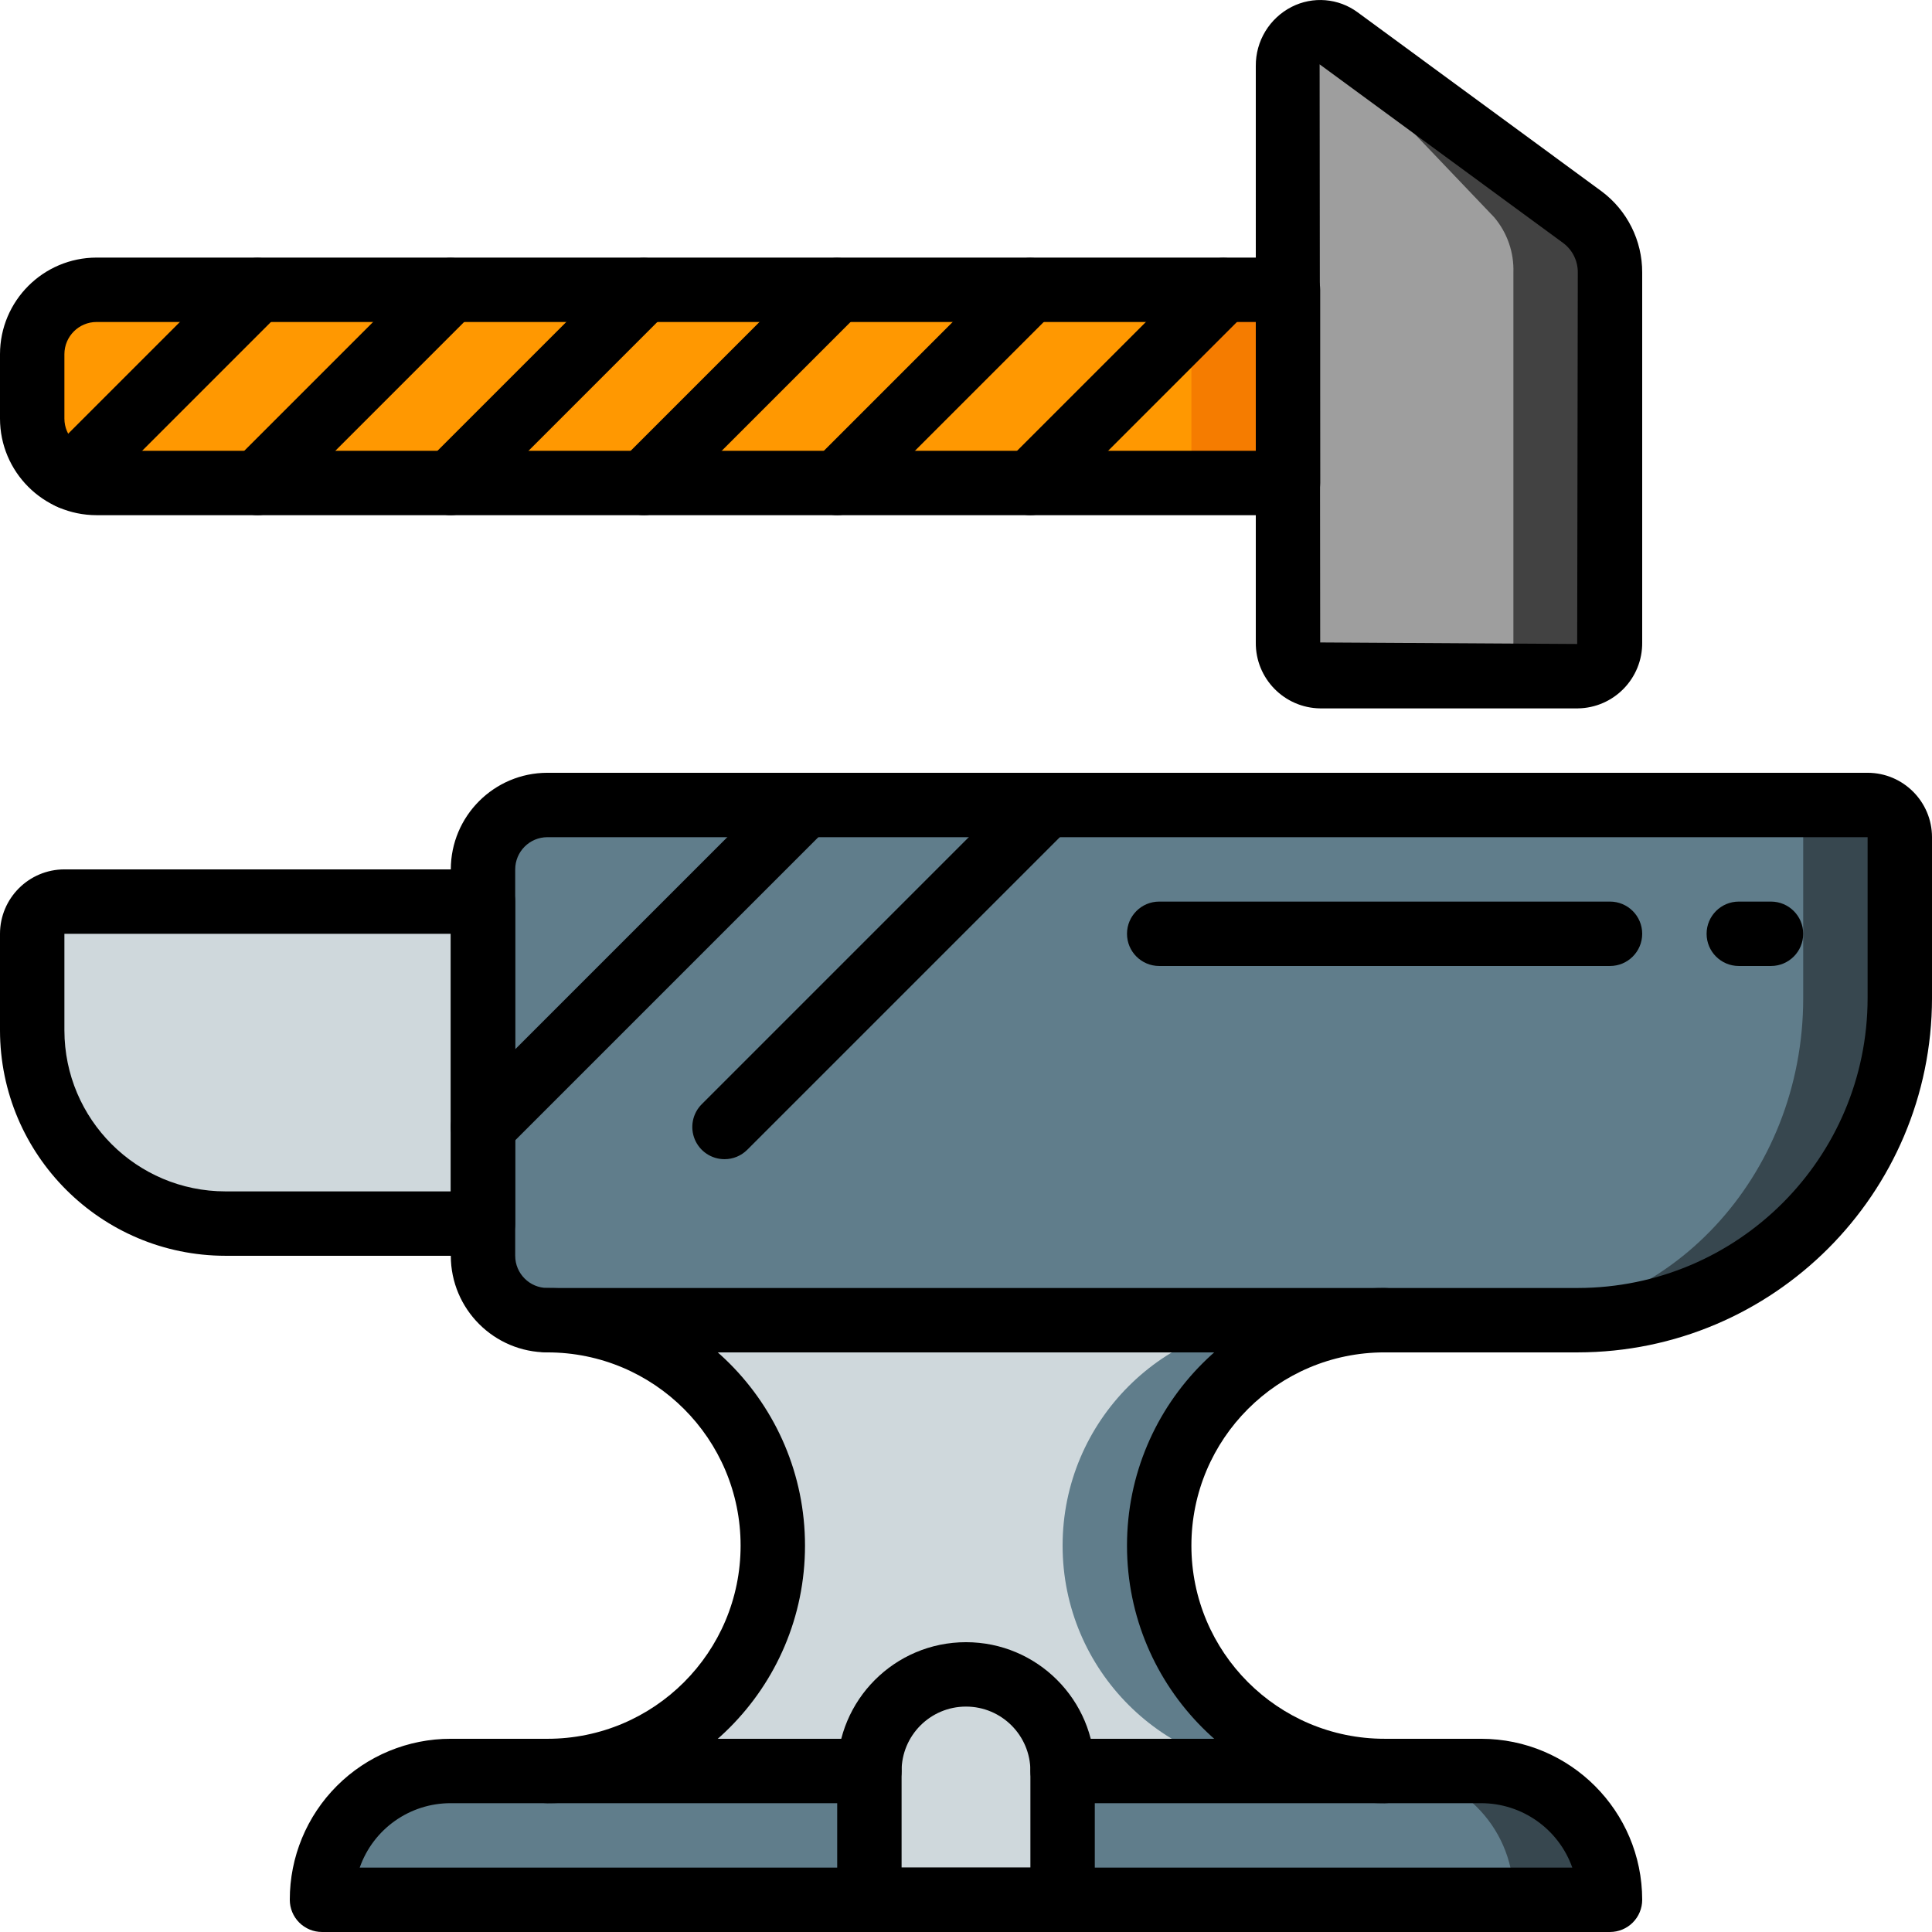 <?xml version="1.0" encoding="iso-8859-1"?>
<!-- Generator: Adobe Illustrator 19.0.0, SVG Export Plug-In . SVG Version: 6.00 Build 0)  -->
<svg version="1.1" id="Capa_1" xmlns="http://www.w3.org/2000/svg" xmlns:xlink="http://www.w3.org/1999/xlink" x="0px" y="0px"
	 viewBox="0 0 512 512" style="enable-background:new 0 0 512 512;" xml:space="preserve">
<g>
	<g transform="translate(0 1)">
		<path style="fill:#607D8B;" d="M426.667,502.463H85.333c-0.012-9.056,3.58-17.746,9.984-24.149
			c6.404-6.404,15.093-9.996,24.149-9.984h25.6c32.99,0,59.733-26.744,59.733-59.733s-26.744-59.733-59.733-59.733l1.451-16.981
			v-0.085l224.683,0.939l-4.267,16.128c-32.99,0-59.733,26.744-59.733,59.733s26.744,59.733,59.733,59.733h25.6
			c9.054-0.003,17.737,3.593,24.139,9.995S426.669,493.409,426.667,502.463L426.667,502.463z"/>
		<g>
			<path style="fill:#CFD8DC;" d="M401.067,502.463H85.333c-0.012-9.056,3.58-17.746,9.984-24.149
				c6.404-6.404,15.093-9.996,24.149-9.984h25.6c32.99,0,59.733-26.744,59.733-59.733s-26.744-59.733-59.733-59.733l1.451-16.981
				l199.083,0.853l-4.267,16.128c-32.99,0-59.733,26.744-59.733,59.733s26.744,59.733,59.733,59.733h25.6
				c9.054-0.003,17.737,3.593,24.139,9.995S401.069,493.409,401.067,502.463L401.067,502.463z"/>
			<path style="fill:#CFD8DC;" d="M17.067,237.93H128v85.333H59.733c-28.277,0-51.2-22.923-51.2-51.2v-25.6
				C8.533,241.75,12.354,237.93,17.067,237.93z"/>
		</g>
		<path style="fill:#37474F;" d="M503.467,220.863v42.667c-0.017,47.121-38.212,85.316-85.333,85.333H145.067
			c-9.414-0.028-17.039-7.652-17.067-17.067v-102.4c0.028-9.414,7.652-17.039,17.067-17.067h349.867
			C499.64,212.344,503.453,216.156,503.467,220.863L503.467,220.863z"/>
		<path style="fill:#607D8B;" d="M477.867,220.863v42.667c0,47.104-35.623,85.333-79.515,85.333H143.903
			c-9.087-0.359-16.186-7.977-15.903-17.067v-102.4c-0.283-9.09,6.816-16.708,15.903-17.067h326.012
			C474.459,212.509,478.008,216.318,477.867,220.863z"/>
		<path style="fill:#F57C00;" d="M347.022,75.796v51.2H25.892c-5.461,0.022-10.611-2.542-13.887-6.912
			c-2.278-2.892-3.502-6.474-3.472-10.155V92.863c0.109-9.494,7.864-17.119,17.358-17.067H347.022z"/>
		<path style="fill:#FF9801;" d="M315.733,75.796v51.2H24.287c-5.092-0.054-9.82-2.647-12.603-6.912
			c-2.092-2.97-3.194-6.523-3.151-10.155V92.863c-0.321-9.048,6.709-16.664,15.754-17.067H315.733z"/>
		<path style="fill:#424242;" d="M418.133,178.196h-68.267c-4.825-0.116-8.644-4.119-8.533-8.944V16.49
			c-0.141-3.247,1.578-6.29,4.43-7.847c2.853-1.557,6.342-1.355,8.996,0.52l64.627,47.417c4.615,3.453,7.317,8.892,7.28,14.655
			v98.018C426.777,174.077,422.958,178.08,418.133,178.196L418.133,178.196z"/>
		<path style="fill:#9E9E9E;" d="M395.093,178.196h-47.787c-3.299,0-5.973-4.005-5.973-8.944V16.49c0-7.236,5.44-11.477,9.399-7.327
			l45.239,47.417c3.458,4.084,5.274,9.307,5.096,14.655v98.018C401.067,174.192,398.392,178.196,395.093,178.196z"/>
		<path style="fill:#37474F;" d="M230.4,468.33H119.467c-9.056-0.012-17.745,3.58-24.149,9.984
			c-6.404,6.404-9.996,15.093-9.984,24.149h341.333c0.003-9.053-3.593-17.737-9.995-24.139c-6.402-6.402-15.085-9.997-24.139-9.995
			H230.4L230.4,468.33z"/>
		<path style="fill:#607D8B;" d="M219.52,468.33H116.907c-8.51,0.079-16.603,3.696-22.338,9.984
			c-5.979,6.619-9.272,15.23-9.235,24.149h315.733c0.684-18.136-13.439-33.404-31.573-34.133H219.52L219.52,468.33z"/>
		<path style="fill:#CFD8DC;" d="M256,442.73L256,442.73c14.139,0,25.6,11.462,25.6,25.6v34.133h-51.2V468.33
			C230.4,454.191,241.862,442.73,256,442.73z"/>
	</g>
	<g>
		<path d="M418.133,358.396H145.067c-14.132-0.015-25.585-11.468-25.6-25.6v-102.4c0.015-14.132,11.468-25.585,25.6-25.6h349.867
			c9.421,0.011,17.056,7.645,17.067,17.067v42.667C511.941,316.347,469.95,358.338,418.133,358.396L418.133,358.396z
			 M145.067,221.863c-4.711,0.005-8.529,3.822-8.533,8.533v102.4c0.005,4.711,3.822,8.529,8.533,8.533h273.067
			c42.396-0.048,76.752-34.404,76.8-76.8v-42.667H145.067z"/>
		<path d="M145.067,477.863c-4.713,0-8.533-3.82-8.533-8.533s3.821-8.533,8.533-8.533c28.277,0,51.2-22.923,51.2-51.2
			s-22.923-51.2-51.2-51.2c-4.713,0-8.533-3.82-8.533-8.533s3.821-8.533,8.533-8.533c37.703,0,68.267,30.564,68.267,68.267
			S182.769,477.863,145.067,477.863z"/>
		<path d="M366.933,477.863c-37.703,0-68.267-30.564-68.267-68.267s30.564-68.267,68.267-68.267c4.713,0,8.533,3.82,8.533,8.533
			s-3.82,8.533-8.533,8.533c-28.277,0-51.2,22.923-51.2,51.2s22.923,51.2,51.2,51.2c4.713,0,8.533,3.82,8.533,8.533
			S371.646,477.863,366.933,477.863z"/>
		<path d="M426.667,511.996H85.333c-2.263,0.001-4.434-0.898-6.035-2.499c-1.6-1.6-2.499-3.771-2.499-6.035
			c-0.014-11.32,4.477-22.181,12.481-30.185c8.005-8.005,18.865-12.495,30.185-12.481H230.4c4.713,0,8.533,3.82,8.533,8.533
			s-3.821,8.533-8.533,8.533H119.467c-10.859-0.029-20.545,6.82-24.137,17.067h321.342c-3.627-10.221-13.292-17.054-24.137-17.067
			H281.6c-4.713,0-8.533-3.82-8.533-8.533s3.82-8.533,8.533-8.533h110.933c23.553,0.028,42.639,19.114,42.667,42.667
			c0.001,2.263-0.898,4.434-2.499,6.035C431.101,511.098,428.93,511.997,426.667,511.996z"/>
		<path d="M128,332.796H59.733C26.759,332.758,0.038,306.037,0,273.063v-25.6c0.011-9.421,7.645-17.056,17.067-17.067H128
			c2.263-0.001,4.434,0.898,6.035,2.499c1.6,1.6,2.499,3.771,2.499,6.035v85.333c0.001,2.263-0.898,4.434-2.499,6.035
			C132.434,331.898,130.263,332.797,128,332.796L128,332.796z M17.067,247.463v25.6c0.028,23.553,19.114,42.639,42.667,42.667
			h59.733v-68.267H17.067z"/>
		<path d="M128,307.196c-3.451-0.001-6.562-2.08-7.882-5.268c-1.32-3.188-0.591-6.858,1.849-9.298l85.333-85.333
			c3.341-3.281,8.701-3.256,12.012,0.054c3.311,3.311,3.335,8.671,0.054,12.012l-85.333,85.333
			C132.435,306.299,130.264,307.199,128,307.196L128,307.196z"/>
		<path d="M192,307.196c-3.451-0.001-6.562-2.08-7.882-5.268c-1.32-3.188-0.591-6.858,1.849-9.298l85.333-85.333
			c3.341-3.281,8.701-3.256,12.012,0.054c3.311,3.311,3.335,8.671,0.054,12.012l-85.333,85.333
			C196.435,306.299,194.264,307.199,192,307.196L192,307.196z"/>
		<path d="M281.6,511.996h-51.2c-2.263,0.001-4.434-0.898-6.035-2.499c-1.6-1.6-2.499-3.771-2.499-6.035V469.33
			c0-18.851,15.282-34.133,34.133-34.133c18.851,0,34.133,15.282,34.133,34.133v34.133c0.001,2.263-0.898,4.434-2.499,6.035
			C286.034,511.098,283.863,511.997,281.6,511.996L281.6,511.996z M238.933,494.93h34.133v-25.6c0-9.426-7.641-17.067-17.067-17.067
			c-9.426,0-17.067,7.641-17.067,17.067V494.93z"/>
		<path d="M341.333,136.53H25.6c-14.132-0.015-25.585-11.468-25.6-25.6V93.863c0.015-14.132,11.468-25.585,25.6-25.6h315.733
			c2.263-0.001,4.434,0.898,6.035,2.499c1.6,1.6,2.499,3.771,2.499,6.035v51.2c0.001,2.263-0.898,4.434-2.499,6.035
			C345.768,135.631,343.597,136.53,341.333,136.53z M25.6,85.33c-4.711,0.005-8.529,3.822-8.533,8.533v17.067
			c0.005,4.711,3.822,8.529,8.533,8.533h307.2V85.33H25.6z"/>
		<path d="M418.133,187.73h-68.267c-9.533-0.125-17.167-7.942-17.067-17.475V17.488c-0.057-6.601,3.623-12.667,9.504-15.667
			c5.639-2.872,12.418-2.307,17.504,1.458l64.625,47.417c6.801,5.067,10.796,13.06,10.767,21.542v98.017
			C435.3,179.788,427.667,187.605,418.133,187.73z M349.712,17.046l0.154,153.209l68.105,0.408l0.162-98.425
			c0.036-3.049-1.371-5.935-3.796-7.783L349.712,17.046z"/>
		<path d="M18.604,134.996c-3.451-0.001-6.562-2.08-7.882-5.268c-1.32-3.188-0.591-6.858,1.849-9.298l49.662-49.667
			c3.341-3.281,8.701-3.256,12.012,0.054c3.311,3.311,3.335,8.671,0.054,12.012l-49.662,49.667
			C23.039,134.099,20.868,134.999,18.604,134.996z"/>
		<path d="M68.267,136.53c-3.451-0.001-6.562-2.08-7.882-5.268s-0.591-6.858,1.849-9.298l51.2-51.2
			c3.341-3.281,8.701-3.256,12.012,0.054c3.311,3.311,3.335,8.671,0.054,12.012l-51.2,51.2
			C72.702,135.632,70.53,136.532,68.267,136.53z"/>
		<path d="M119.467,136.53c-3.451-0.001-6.562-2.08-7.882-5.268c-1.32-3.188-0.591-6.858,1.849-9.298l51.2-51.2
			c3.341-3.281,8.701-3.256,12.012,0.054c3.311,3.311,3.335,8.671,0.054,12.012l-51.2,51.2
			C123.902,135.632,121.73,136.532,119.467,136.53z"/>
		<path d="M170.667,136.53c-3.451-0.001-6.562-2.08-7.882-5.268s-0.591-6.858,1.849-9.298l51.2-51.2
			c3.341-3.281,8.701-3.256,12.012,0.054c3.311,3.311,3.335,8.671,0.054,12.012l-51.2,51.2
			C175.102,135.632,172.93,136.532,170.667,136.53z"/>
		<path d="M221.867,136.53c-3.451-0.001-6.562-2.08-7.882-5.268c-1.32-3.188-0.591-6.858,1.849-9.298l51.2-51.2
			c3.341-3.281,8.701-3.256,12.012,0.054c3.311,3.311,3.335,8.671,0.054,12.012l-51.2,51.2
			C226.302,135.632,224.13,136.532,221.867,136.53L221.867,136.53z"/>
		<path d="M273.067,136.53c-3.451-0.001-6.562-2.08-7.882-5.268c-1.32-3.188-0.591-6.858,1.849-9.298l51.2-51.2
			c3.341-3.281,8.701-3.256,12.012,0.054c3.311,3.311,3.335,8.671,0.054,12.012l-51.2,51.2
			C277.502,135.632,275.33,136.532,273.067,136.53z"/>
		<path d="M426.667,255.996H307.2c-4.713,0-8.533-3.821-8.533-8.533s3.82-8.533,8.533-8.533h119.467
			c4.713,0,8.533,3.821,8.533,8.533S431.38,255.996,426.667,255.996z"/>
		<path d="M469.333,255.996H460.8c-4.713,0-8.533-3.821-8.533-8.533s3.82-8.533,8.533-8.533h8.533c4.713,0,8.533,3.821,8.533,8.533
			S474.046,255.996,469.333,255.996z"/>
	</g>
</g>
<g>
</g>
<g>
</g>
<g>
</g>
<g>
</g>
<g>
</g>
<g>
</g>
<g>
</g>
<g>
</g>
<g>
</g>
<g>
</g>
<g>
</g>
<g>
</g>
<g>
</g>
<g>
</g>
<g>
</g>
</svg>

